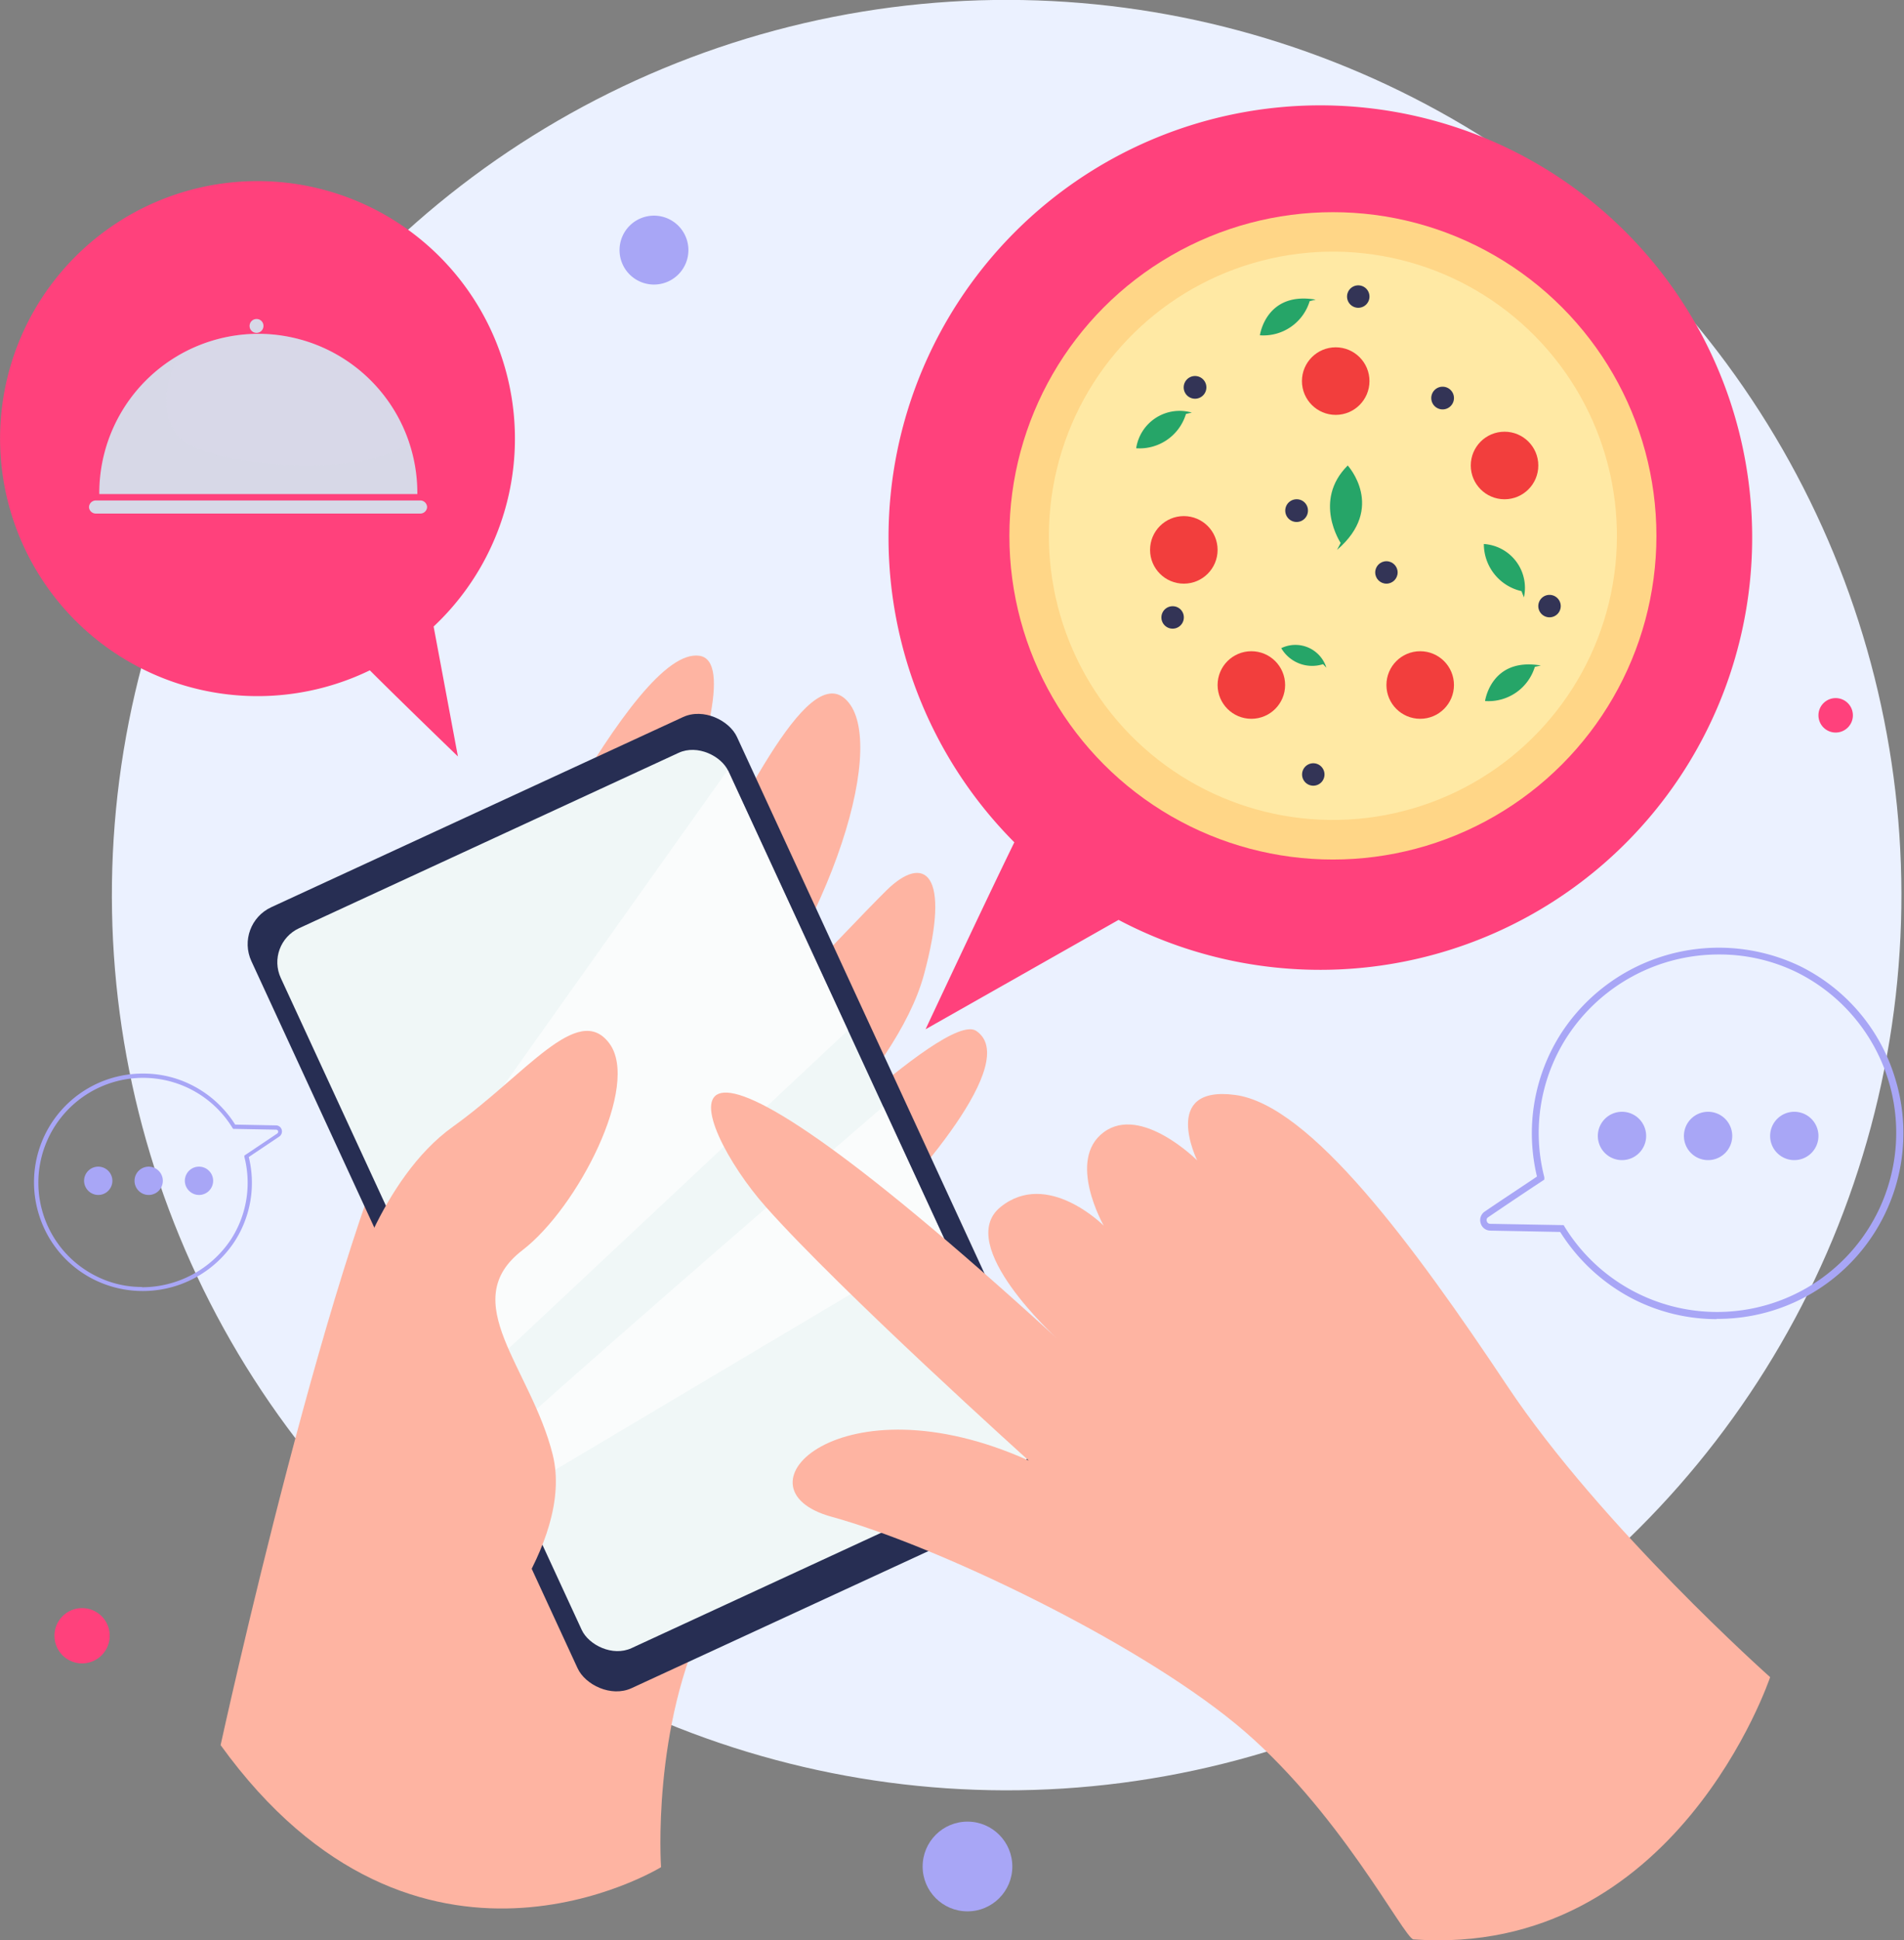 <svg xmlns="http://www.w3.org/2000/svg" xmlns:xlink="http://www.w3.org/1999/xlink" viewBox="0 0 142.66 145.31"><rect x="0" y="0" width="142.66" height="145.31" fill="#808080" stroke="none"/><defs><style>.cls-1{fill:#f0f7f7;}.cls-16,.cls-2{fill:#d7d8e7;}.cls-3{isolation:isolate;}.cls-4{fill:#ebf1ff;}.cls-5{fill:#ff417c;}.cls-6{fill:#feb4a2;}.cls-7{fill:#272e53;}.cls-8{clip-path:url(#clip-path);}.cls-9{fill:#fff;opacity:0.65;}.cls-10{fill:#ffd687;}.cls-11{fill:#ffe9a4;}.cls-12{fill:#f23e3d;}.cls-13{fill:#333456;}.cls-14{fill:#26a568;}.cls-15{clip-path:url(#clip-path-2);}.cls-16{opacity:0.19;mix-blend-mode:screen;}.cls-17{fill:#a8a6f6;}</style><clipPath id="clip-path"><rect class="cls-1" x="30.6" y="60.22" width="36.94" height="59.39" rx="2.81" transform="translate(-33.17 28.85) rotate(-24.79)"/></clipPath><clipPath id="clip-path-2"><path class="cls-2" d="M19.35,25A11.92,11.92,0,0,0,7.44,37H31.27A11.92,11.92,0,0,0,19.35,25Z"/></clipPath></defs><title>Ativo 1</title><g class="cls-3"><g id="Camada_2" data-name="Camada 2"><g id="OBJECTS"><circle class="cls-4" cx="75.42" cy="67.04" r="67.04" transform="translate(-25.31 72.96) rotate(-45)"/><path class="cls-5" d="M98.93,7.89A32.36,32.36,0,0,0,76,63.08c-2.44,5-6.65,14-6.65,14l14.46-8.19a32.37,32.37,0,1,0,15.15-61Z"/><path class="cls-5" d="M1.05,26.58A19.29,19.29,0,0,0,27.71,50.2c2.33,2.33,6.6,6.45,6.6,6.45l-1.82-9.73A19.29,19.29,0,1,0,1.05,26.58Z"/><path class="cls-6" d="M49.53,139.83s-18.28,11.25-33-9.14c0,0,8.44-38.68,14.77-49.93s16.17-32.35,21.1-31.65-8.44,28.83-8.44,28.83,2.11,0,7-9.14S60.78,49.11,63.6,52.63,62.19,70.21,52.35,81.46c0,0,11.25-12,14.06-14.77s4.92-1.41,2.81,6.33S56.56,89.9,56.56,89.9,70.8,75.64,73.14,77.2c3.4,2.27-4.62,11.29-8.84,15.51s-7,19.69-11.25,28.13S49.53,139.83,49.53,139.83Z"/><rect class="cls-7" x="29.08" y="57.78" width="39.98" height="64.27" rx="3.04" transform="matrix(0.91, -0.42, 0.42, 0.91, -33.17, 28.85)"/><rect class="cls-1" x="30.6" y="60.22" width="36.94" height="59.39" rx="2.81" transform="translate(-33.17 28.85) rotate(-24.79)"/><g class="cls-8"><path class="cls-9" d="M24,100.72c.2-.43,35.82-50.5,35.82-50.5L64.49,43,77.4,64.16,27.84,110.62Z"/><path class="cls-9" d="M31.45,113.72c.52-1.55,44.19-39,44.19-39l9.49,9.48L32,115.78Z"/></g><path class="cls-6" d="M105.91,145.24c-.7-.05-5.63-9.84-13.36-16.17S70,115.7,62.31,113.59s.7-10.54,14.77-4.21c0,0-14.07-12.66-19.7-19S46.84,70.7,79.19,100.23c0,0-7.74-7-4.22-9.84s7.73,1.4,7.73,1.4-2.81-4.92,0-7,7,2.11,7,2.11S86.92,81.25,92.55,82s13.36,11.25,20.39,21.8,19.69,21.8,19.69,21.8S125.6,146.65,105.91,145.24Z"/><path class="cls-6" d="M26.11,96.88s2.35-8.59,7.82-12.5S43.3,75,45.65,78.13s-2.35,12.31-6.51,15.5c-5,3.85.64,8.78,2.27,15.3,1.7,6.8-6.23,15.3-6.23,15.3"/><circle class="cls-10" cx="99.87" cy="40.13" r="24.24"/><circle class="cls-11" cx="99.87" cy="40.13" r="21.28" transform="translate(-0.82 78.15) rotate(-42.58)"/><circle class="cls-12" cx="88.7" cy="41.18" r="2.53"/><circle class="cls-12" cx="100.08" cy="28.54" r="2.53"/><circle class="cls-12" cx="106.41" cy="51.3" r="2.53"/><circle class="cls-12" cx="112.73" cy="34.86" r="2.53"/><circle class="cls-12" cx="93.76" cy="51.3" r="2.53"/><path class="cls-13" d="M90.39,29a.85.85,0,1,1-.84-.84A.85.85,0,0,1,90.39,29Z"/><circle class="cls-13" cx="103.88" cy="42.87" r="0.84"/><path class="cls-13" d="M108.94,29.8a.85.85,0,1,1-.85-.84A.85.85,0,0,1,108.94,29.8Z"/><path class="cls-13" d="M88.7,46.24a.84.84,0,1,1-.84-.84A.83.83,0,0,1,88.7,46.24Z"/><path class="cls-13" d="M116.94,45.4a.84.84,0,1,1-.84-.85A.84.84,0,0,1,116.94,45.4Z"/><path class="cls-13" d="M99.24,58a.84.84,0,1,1-.84-.84A.84.84,0,0,1,99.24,58Z"/><path class="cls-13" d="M98,38.23a.85.85,0,1,1-.85-.84A.84.84,0,0,1,98,38.23Z"/><path class="cls-13" d="M102.61,22.22a.84.84,0,1,1-.84-.85A.84.84,0,0,1,102.61,22.22Z"/><path class="cls-14" d="M100.45,40.66s-2.11-3.17.53-5.8c0,0,2.89,3.16-.8,6.32"/><path class="cls-14" d="M99.13,49.74A2.68,2.68,0,0,1,96,48.54,2.43,2.43,0,0,1,99.38,50"/><path class="cls-14" d="M114,44.27a3.62,3.62,0,0,1-2.82-3.53,3.29,3.29,0,0,1,3,4"/><path class="cls-14" d="M88.86,31a3.63,3.63,0,0,1-3.73,2.57,3.29,3.29,0,0,1,4.17-2.67"/><path class="cls-14" d="M98.13,22.55a3.62,3.62,0,0,1-3.73,2.56s.45-3.31,4.18-2.67"/><path class="cls-14" d="M115,49.94a3.63,3.63,0,0,1-3.73,2.56s.45-3.3,4.18-2.66"/><path class="cls-2" d="M19.35,25A11.92,11.92,0,0,0,7.44,37H31.27A11.92,11.92,0,0,0,19.35,25Z"/><g class="cls-15"><path class="cls-16" d="M14.33,25c-.32.36-3.35,4.79-1,7.66S34,36.44,31.08,30.22,18.63,20.17,14.33,25Z"/></g><path class="cls-2" d="M31.52,38.46H7.18A.51.51,0,0,1,6.67,38h0a.51.51,0,0,1,.51-.52H31.52A.51.51,0,0,1,32,38h0A.51.51,0,0,1,31.52,38.46Z"/><path class="cls-2" d="M19.74,24.4a.52.52,0,1,1-.52-.51A.51.51,0,0,1,19.74,24.4Z"/><path class="cls-17" d="M128.64,98.79a13.81,13.81,0,0,1-6.45-1.6,14.08,14.08,0,0,1-5.29-4.93l-5.22-.1a.76.76,0,0,1-.74-.56.77.77,0,0,1,.31-.87c1.66-1.13,3-2,3.91-2.62A13.86,13.86,0,0,1,117,77.34a14.09,14.09,0,0,1,17.84-5h0A13.83,13.83,0,0,1,142,80.77a13.91,13.91,0,0,1-13.4,18Zm.18-27.31a13.56,13.56,0,0,0-11.39,6.14,13.28,13.28,0,0,0-1.72,10.54l0,.18-.15.1c-.9.59-2.31,1.53-4.06,2.72a.24.24,0,0,0-.1.29.26.26,0,0,0,.25.2l5.51.1.07.12A13.42,13.42,0,1,0,134.6,72.8h0A13.2,13.2,0,0,0,128.82,71.48Z"/><path class="cls-17" d="M123.34,85.06a1.81,1.81,0,1,1-1.81-1.8A1.81,1.81,0,0,1,123.34,85.06Z"/><path class="cls-17" d="M129.79,85.06a1.81,1.81,0,1,1-1.8-1.8A1.81,1.81,0,0,1,129.79,85.06Z"/><path class="cls-17" d="M136.25,85.06a1.81,1.81,0,1,1-1.81-1.8A1.81,1.81,0,0,1,136.25,85.06Z"/><path class="cls-17" d="M10.75,80.4a8,8,0,0,1,3.77.94,8.17,8.17,0,0,1,3.1,2.88l3.05.06a.45.45,0,0,1,.44.33.47.47,0,0,1-.19.51l-2.28,1.53A8.09,8.09,0,0,1,17.56,93,8.23,8.23,0,0,1,7.13,95.87h0a8.1,8.1,0,0,1-4.22-4.93A8.14,8.14,0,0,1,10.75,80.4Zm-.11,16a8,8,0,0,0,6.67-3.59,7.8,7.8,0,0,0,1-6.17l0-.1.09-.06,2.37-1.59a.18.18,0,0,0,.07-.18.16.16,0,0,0-.15-.11l-3.22-.06-.05-.07a7.85,7.85,0,0,0-14.2,6.4A7.8,7.8,0,0,0,7.27,95.6h0A7.56,7.56,0,0,0,10.64,96.38Z"/><path class="cls-17" d="M13.85,88.43a1.06,1.06,0,1,1,1.06,1.06A1.07,1.07,0,0,1,13.85,88.43Z"/><path class="cls-17" d="M10.08,88.43a1.06,1.06,0,1,1,1.05,1.06A1.06,1.06,0,0,1,10.08,88.43Z"/><path class="cls-17" d="M6.3,88.43a1.06,1.06,0,1,1,1.06,1.06A1.07,1.07,0,0,1,6.3,88.43Z"/><circle class="cls-17" cx="72.49" cy="139.78" r="3.36"/><path class="cls-17" d="M51.58,18.73A2.58,2.58,0,1,1,49,16.15,2.58,2.58,0,0,1,51.58,18.73Z"/><path class="cls-5" d="M138.83,53.57a1.29,1.29,0,1,1-1.29-1.29A1.29,1.29,0,0,1,138.83,53.57Z"/><path class="cls-5" d="M8.22,122.49a2.07,2.07,0,1,1-2.07-2.06A2.07,2.07,0,0,1,8.22,122.49Z"/></g></g></g></svg>